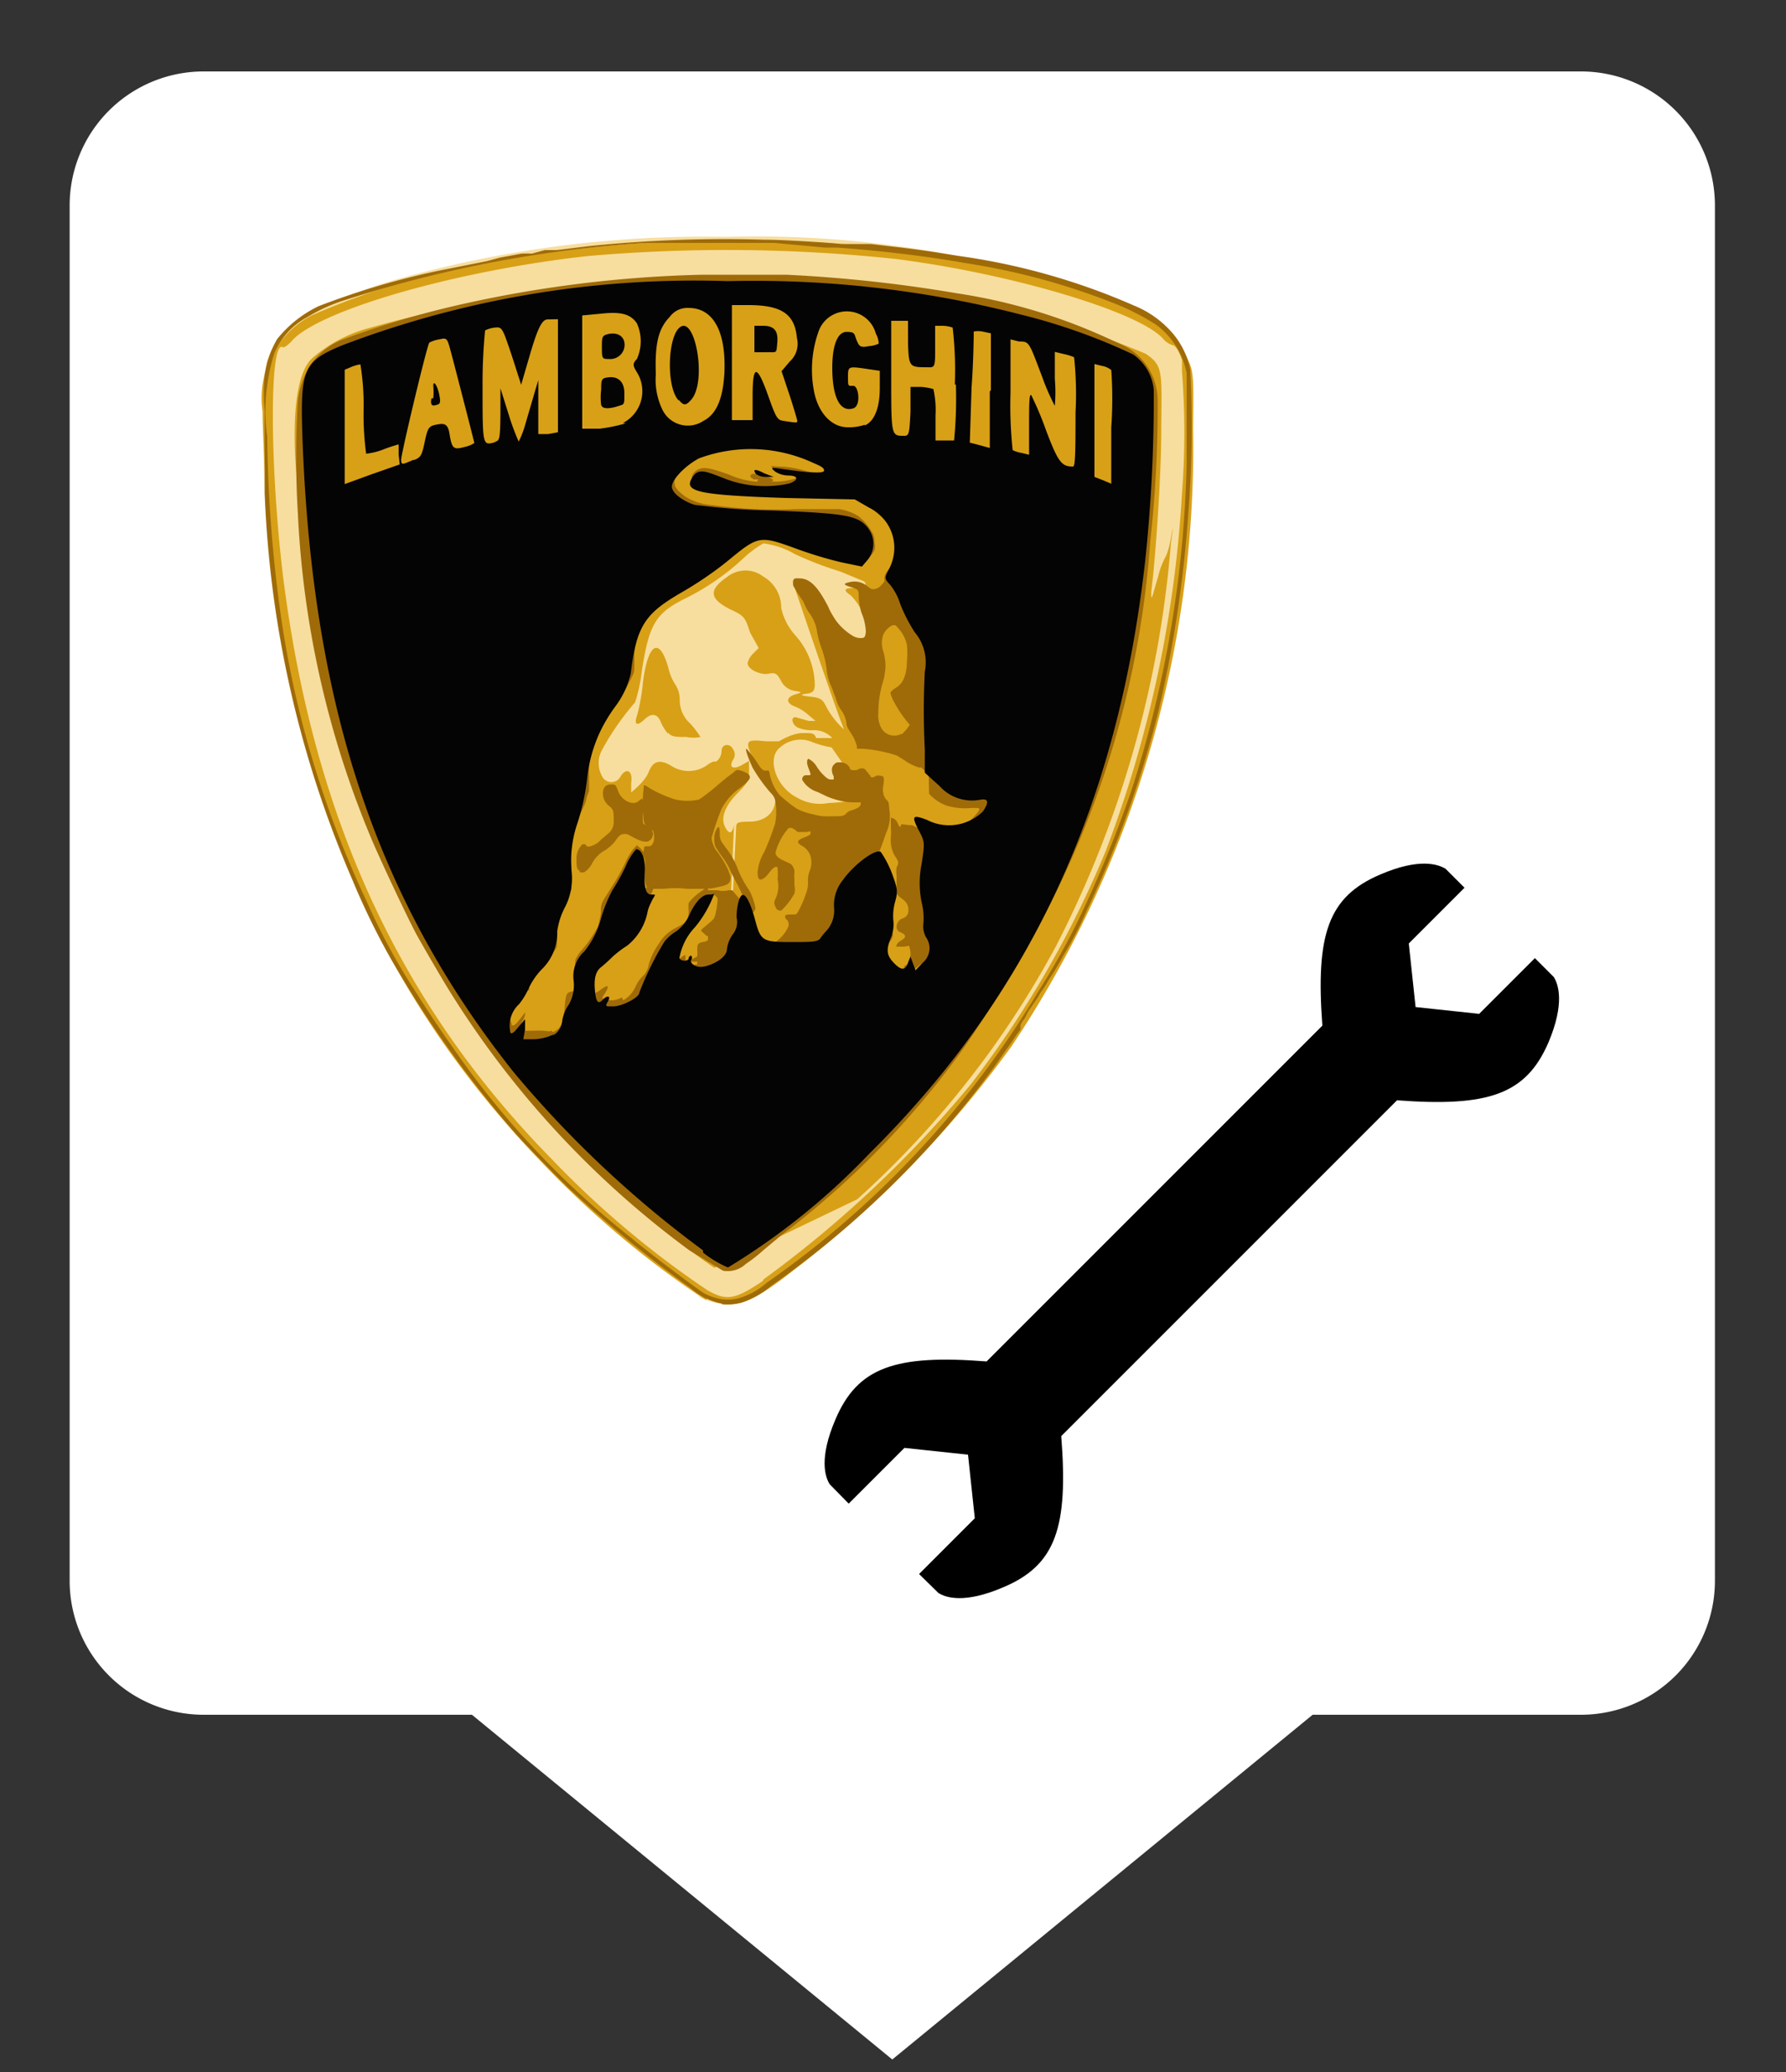 <svg xmlns="http://www.w3.org/2000/svg" viewBox="0 0 50 58"><rect x="0" y="0" width="50" height="58" fill="#333333" stroke="none"/><defs><linearGradient id="Background"><stop offset="0" stop-color="#ffffff" /></linearGradient><linearGradient id="Frame"><stop offset="0" stop-color="#ffffff" /></linearGradient></defs><path d="m44.2 2.75h-38.5a3 3 0 0 0-3 3v38.5a3 3 0 0 0 3 3h7.78l11.5 9.43 11.5-9.43h7.78a3 3 0 0 0 3-3v-38.5a3 3 0 0 0-3-3z" fill="url(#Background)" stroke="url(#Frame)" stroke-miterlimit="10" stroke-width="1.5" /><path d="M41,24.85l-.53-.53c-.21-.13-.74-.31-1.83.16-1.46.62-1.81,1.68-1.62,4.23l-9.4,9.4c-2.55-.2-3.61.16-4.23,1.62-.47,1.09-.29,1.62-.16,1.82l.53.54,1.56-1.56,1.78.19.19,1.78-1.56,1.56.54.53c.2.13.73.31,1.82-.16,1.47-.62,1.82-1.68,1.62-4.23l9.4-9.4c2.55.19,3.61-.16,4.24-1.62.46-1.09.28-1.62.15-1.83l-.53-.53-1.56,1.56-1.78-.19-.19-1.78Z" /><rect fill="none" height="50" width="50" /><path d="m19.6 36.3a26.5 26.5 0 0 1-2.58-2 26.6 26.6 0 0 1-4.23-4.58 28 28 0 0 1-5.07-13 27.7 27.7 0 0 1-0.26-6.57 2.26 2.26 0 0 1 0.86-1.19 13.6 13.6 0 0 1 3-1.2 31.7 31.7 0 0 1 9-1.13 29.4 29.4 0 0 1 11 1.8c1.08 0.44 1.49 0.75 1.8 1.39l0.2 0.43v1.87a31.4 31.4 0 0 1-3.32 14.3 33.3 33.3 0 0 1-2.46 3.84 30.9 30.9 0 0 1-3.89 4.08 23.6 23.6 0 0 1-2.64 2 1.56 1.56 0 0 1-1.48-0.06" fill="#f7de9f" /><path d="M19.77,36.39a25.78,25.78,0,0,1-4.73-4C10.84,28,8.5,22.82,7.64,16c-.11-.91-.29-3.64-.29-4.49A2.61,2.61,0,0,1,8.72,8.83a22.44,22.44,0,0,1,4.59-1.44,39.47,39.47,0,0,1,9.38-.61,29.24,29.24,0,0,1,8,1.49c1.66.59,2.16.92,2.53,1.72.19.4.2.42.18,2a30.11,30.11,0,0,1-5.09,17.31,30.12,30.12,0,0,1-6.11,6.27c-1.27,1-1.73,1.11-2.41.77m1.59-.53a31.77,31.77,0,0,0,5.8-5.46,28.55,28.55,0,0,0,3.78-6.54,33.54,33.54,0,0,0,2.13-10,22,22,0,0,0,0-3.41c0-.19,0-.28,0-.31s-.14-.43-.27-.43a.57.57,0,0,1-.27-.19c-.69-.75-4.24-1.81-7.47-2.22a44.65,44.65,0,0,0-8.65-.08C12.82,7.57,9,8.66,8.19,9.52c-.11.13-.24.22-.27.2-.38-.25-.37,3.3,0,6.38.84,6.75,3.25,12,7.54,16.36a26.45,26.45,0,0,0,4.35,3.66c.53.3.77.26,1.54-.26M20,35.49C9.57,28.35,8.31,13.37,8.31,13.37S8,10.64,8.77,10a4,4,0,0,1,1.5-.8A39.33,39.33,0,0,1,20.7,7.72,28.34,28.34,0,0,1,32.07,9.9c.51.34.45.51.44,2.16,0,1.28-.16,3.56-.28,4.5,0,.29,0,.24.2-.45a2.19,2.19,0,0,1,.22-.56,2.38,2.38,0,0,0,.13-.49c.07-.38.07-.37,0,.15a29.82,29.82,0,0,1-3.23,11.3A26.28,26.28,0,0,1,24,33.57m-4,1.92.61-12.35c0-.12.07-.14.38-.14s.63-.15.7-.49a.38.38,0,0,0-.1-.39,5.1,5.1,0,0,1-.44-.75c-.32-.65-.3-.68.29-.62.21,0,.37,0,.37,0s.37-.23.66-.23.32,0,.38.14h.45a.69.69,0,0,0-.54-.22,1,1,0,0,1-.44-.08c-.17-.1-.19-.34,0-.27l.32.09.19,0-.19-.16a1.28,1.28,0,0,0-.38-.24c-.25-.09-.27-.26,0-.34s.14-.07-.06-.11a.52.52,0,0,1-.34-.28c-.11-.2-.15-.23-.35-.19s-.58-.11-.58-.3a.55.55,0,0,1,.15-.26l.16-.16L21,17.71c-.14-.43-.16-.47-.55-.65-.6-.3-.62-.55-.08-.92a.82.82,0,0,1,1,0,1,1,0,0,1,.5.88,1.71,1.71,0,0,0,.4.77,2.12,2.12,0,0,1,.54,1.38c0,.18-.07.23-.24.25s-.18.05.11.08.35.08.44.26a2.31,2.31,0,0,0,.51.66c-.17-.38-1.44-4.14-1.44-4.14s0-.06.12-.06c.25,0,.66.43,1,1s.55.8.82.77.16-.06.15-.33a1.6,1.6,0,0,0-.47-1c-.21-.14-.18-.2.1-.2s.4-.1.27-.19L23.53,16a9.83,9.83,0,0,1-1.28-.49,2.33,2.33,0,0,0-.88-.3,3.16,3.16,0,0,0-.54.4,6.8,6.8,0,0,1-1.6,1.12c-.88.43-1.06.72-1.27,2.11a4.4,4.4,0,0,1-.18.82A7.4,7.4,0,0,0,16.85,21a.77.77,0,0,0,0,.72.29.29,0,0,0,.53,0c.17-.25.34-.13.29.19,0,.17,0,.27,0,.27s.38-.29.49-.57.28-.38.62-.18a.9.9,0,0,0,1,0c.1-.08.21-.13.24-.11s.18-.11.18-.3.23-.23.32-.05a.25.25,0,0,1,0,.3c-.12.21,0,.28.24.15l.21-.12,0,.27c0,.24,0,.31-.31.62s-.5.66-.37.94.23.17.26-.06m-1.85-2.53a1.53,1.53,0,0,1-.19-.3c-.09-.26-.26-.3-.47-.1s-.3.15-.2-.13a5.58,5.58,0,0,0,.16-.91c.14-1.1.46-1.29.71-.41a1.47,1.47,0,0,0,.22.51.79.79,0,0,1,.1.41.87.87,0,0,0,.29.64,2.75,2.75,0,0,1,.29.38,1,1,0,0,1-.39,0c-.28,0-.44,0-.52-.13m4.58.42a2.57,2.57,0,0,1-.52-.14.86.86,0,0,0-1,.22c-.26.34,0,1.05.56,1.33a1.25,1.25,0,0,0,.86.15,5.88,5.88,0,0,0,1.08-.15" fill="#d8a016" /><path d="M20.21,36.49a1.8,1.8,0,0,1-.86-.42,34.89,34.89,0,0,1-3.46-2.84c-.38-.37-1.23-1.23-1.52-1.57a31.11,31.11,0,0,1-3.45-4.86,20.25,20.25,0,0,1-1.05-2.16A30.19,30.19,0,0,1,7.41,13.81c0-.8,0-1.41,0-2.32a4.94,4.94,0,0,1,0-1,2.76,2.76,0,0,1,.35-1,3.33,3.33,0,0,1,1.16-.92,21.75,21.75,0,0,1,3.4-1l1.31-.26L14,7.21l.33-.06.26-.05a2.72,2.72,0,0,1,.3,0L15.25,7l.34,0,.89-.11a36.86,36.86,0,0,1,4.9-.18c.63,0,2.06.1,2.17.12l.32,0,.51,0,.5.06c.64.07,1.19.15,1.43.19l.5.08a18.57,18.57,0,0,1,4.93,1.39,2.84,2.84,0,0,1,1,.68,2.25,2.25,0,0,1,.58,1.11,31.41,31.41,0,0,1-.06,4.13,34.45,34.45,0,0,1-.83,5.44,29.45,29.45,0,0,1-2,5.56,9.81,9.81,0,0,1-.64,1.24c-.13.24-.25.43-.25.44l-.07.11-.08.12s-.06.09-.1.17l-.09.14v0a1,1,0,0,0-.09.13,2.52,2.52,0,0,1-.15.24,1.11,1.11,0,0,0-.08.12v0a.94.94,0,0,0-.12.18s0,0,0,0a0,0,0,0,0,0,0,1,1,0,0,1-.09.17.55.55,0,0,0-.1.17s0,0,0,0,0,0,0,0a0,0,0,0,1,0,0s0,0,0,.05a.27.27,0,0,0,0,.07c-.07.08-.14.19-.27.38l-.45.64A26.67,26.67,0,0,1,21.58,36a2.41,2.41,0,0,1-.81.46,1.64,1.64,0,0,1-.56.05m.47-.17a2,2,0,0,0,.78-.43,26.52,26.52,0,0,0,7.61-8.16,20.34,20.34,0,0,0,1.12-2,32.71,32.71,0,0,0,1.49-3.64A32.1,32.1,0,0,0,33.22,13c0-.8,0-2.35,0-2.55a2.18,2.18,0,0,0-.87-1.37,6.81,6.81,0,0,0-1.16-.59A19.3,19.3,0,0,0,27,7.36c-1-.18-2.31-.34-3.57-.43l-.34,0L21.68,6.8c-.88,0-2.48,0-3.6,0A34.33,34.33,0,0,0,9.72,8.38a4.84,4.84,0,0,0-1.14.51,2.05,2.05,0,0,0-.9,1,5.37,5.37,0,0,0-.2,2.33A39,39,0,0,0,7.83,17a28.13,28.13,0,0,0,2.44,8.24,17.62,17.62,0,0,0,1.41,2.59c.19.31.72,1.11.94,1.41a24.52,24.52,0,0,0,5,5.37c.55.46,1.86,1.45,2.09,1.59a1.58,1.58,0,0,0,.4.15,1.19,1.19,0,0,0,.53,0M19.3,35a26.11,26.11,0,0,1-6.82-7.43c-.24-.4-.56-.95-.78-1.34s-.91-1.85-1.26-2.65a26.73,26.73,0,0,1-2.1-9.19,26.12,26.12,0,0,1,0-3.19,2.42,2.42,0,0,1,.36-1,2,2,0,0,1,.85-.68A25.79,25.79,0,0,1,13,8.5a34.26,34.26,0,0,1,6.66-.81c.65,0,1.76,0,2,0l.35,0a39.7,39.7,0,0,1,4.78.52,15.74,15.74,0,0,1,4.16,1.23l.46.21a1.73,1.73,0,0,1,1,1.6,34.25,34.25,0,0,1-.21,3.92,26.61,26.61,0,0,1-2.8,10.14,38.17,38.17,0,0,1-2.4,4,24.39,24.39,0,0,1-5.13,5.27l-.48.4a4.46,4.46,0,0,1-.51.4.74.74,0,0,1-.64.19m-4.76-6.68c.23-.1.3-.26.33-.7s.08-.4.22-.44h.08v-.18a3.7,3.7,0,0,1,0-.71,1.12,1.12,0,0,1,.2-.29,3.38,3.38,0,0,0,.43-.64,3.65,3.65,0,0,0,.08-.36c0-.3,0-.26.35-.81.1-.16.25-.43.33-.6a1.88,1.88,0,0,1,.22-.38l.11-.12a.11.11,0,0,1,0,0s.15.12.19.2,0,.1,0,.52,0,.44,0,.47a.19.19,0,0,0,.09,0s0,0,0,0-.09-.2-.08-.51a.84.84,0,0,0,0-.4.32.32,0,0,1,0-.18c0-.06,0-.07.09-.07s.13,0,.18-.14a.53.53,0,0,0,0-.23c0-.05,0-.07-.1-.11a.31.31,0,0,1-.18-.28,3.45,3.45,0,0,1,0-.86c0-.12,0-.12.18,0a3.3,3.3,0,0,0,.71.31,1.5,1.5,0,0,0,.66,0,5,5,0,0,0,.55-.43l.23-.19.19-.14a.2.2,0,0,1,.11-.07.76.76,0,0,1,.3.12c.11.1,0,.2-.21.37a1.71,1.71,0,0,0-.54.6,8,8,0,0,0-.28.82.78.78,0,0,0,.12.33,2.94,2.94,0,0,1,.35.57,1.62,1.62,0,0,0,.06.17c0,.14,0,.22-.25.28l-.28.06h-.1l0,.05s0,0,.05,0,.05,0,.22,0a.62.62,0,0,0,.31,0l.1,0,.05.06a3.11,3.11,0,0,0,.34.36,3.71,3.71,0,0,0-.25-.59,4.48,4.48,0,0,1-.22-.44,2.36,2.36,0,0,0-.24-.38,2.58,2.58,0,0,1-.16-.25.73.73,0,0,1,0-.38c.08-.2.13-.19.13,0s0,.21.2.47a2.18,2.18,0,0,1,.31.57,3,3,0,0,0,.32.59,1.79,1.79,0,0,1,.17.49.17.17,0,0,1-.06.11l-.06.07,0-.05s-.05-.05-.05,0a.27.27,0,0,0,0,.13c0,.12,0,.12.06.17s.06.07.06.17a.33.33,0,0,0,.12.29,1.68,1.68,0,0,0,.26.08l.2,0,.08-.06a1,1,0,0,0,.29-.35.21.21,0,0,0,0-.21.5.5,0,0,1-.07-.08c0-.08,0-.09.16-.09s.15,0,.19-.06a2.79,2.79,0,0,0,.24-.55.72.72,0,0,0,.05-.31.75.75,0,0,1,.05-.31.6.6,0,0,0,0-.46.52.52,0,0,0-.23-.24c-.15-.09-.13-.15.08-.23s.17-.1.17-.15,0,0-.16,0-.16,0-.19,0-.16-.17-.27-.1a1.66,1.66,0,0,0-.36.68c0,.07.08.16.23.22l.19.09a.3.3,0,0,1,.11.26.72.72,0,0,0,0,.17s0,.1,0,.17a.48.48,0,0,1,0,.23,1.9,1.9,0,0,1-.37.48c-.06,0-.13,0-.17-.13a.2.2,0,0,1,0-.18.83.83,0,0,0,.07-.56,2,2,0,0,0,0-.31c0-.08-.1-.06-.22.1s-.2.21-.26.21-.08-.07-.08-.21a1.3,1.3,0,0,1,.18-.55,7,7,0,0,0,.31-.81,1.77,1.77,0,0,0,0-.65.39.39,0,0,0-.12-.2,4.57,4.57,0,0,1-.51-.71c-.12-.26-.22-.53-.17-.53a2.93,2.93,0,0,1,.31.41c.11.17.16.21.24.2s.07,0,.09.05a1.32,1.32,0,0,0,.29.64,4.21,4.21,0,0,0,.48.38,1.78,1.78,0,0,0,.48.16,1.29,1.29,0,0,0,.45.05c.32,0,.39,0,.46-.09a.3.3,0,0,1,.15-.08.77.77,0,0,0,.15-.06.16.16,0,0,0,.1-.16s0,0-.24,0a2.06,2.06,0,0,1-.72-.17l-.25-.12a.74.74,0,0,1-.43-.34.11.11,0,0,1,.09-.13s.07,0,.08,0h0c.08,0,.08,0,0-.21s0-.25,0-.25.13.05.23.21.16.21.21.26.12.11.18.11l.09,0s0-.05,0-.09a.34.34,0,0,1-.05-.17.19.19,0,0,1,.06-.16c.06-.06.07-.06.16-.06a.3.3,0,0,1,.28.15c0,.06.05.07.13.07a.23.23,0,0,0,.15-.05c.06,0,.08,0,.11,0a.26.26,0,0,1,.09.09l.1.12c0,.05.06.06.15,0a.24.24,0,0,1,.15,0c.08,0,.09.07.06.26s0,.17,0,.25a.44.44,0,0,0,.08.15c.07.07.07.07.09.3a1.09,1.09,0,0,1-.09.63l-.13.37a1.17,1.17,0,0,1-.12.25l-.05.06.07.06a1,1,0,0,1,.27.47c.15.39.17.43.17.58a1,1,0,0,1-.08.38c-.1.32-.1.44,0,.57a.3.3,0,0,1,.06.11s0,.1-.09.2c-.23.39-.23.56,0,.78s.22.17.29.16,0,0,.06-.11.06-.19.12-.18,0,0,0,.13,0,.18.07.18a.9.9,0,0,0,.38-.31l0-.06-.08.06-.12.1c-.06.06-.11.07-.17,0s-.07-.12,0-.27,0-.29,0-.34-.08,0-.2,0l-.17,0s0-.1.13-.17.18-.15,0-.23a.16.16,0,0,1-.12-.17.26.26,0,0,1,.16-.22.22.22,0,0,0,.17-.23.34.34,0,0,0-.15-.3c-.18-.14-.18-.13-.18-.3s0-.15,0-.18,0-.08,0-.19a.89.89,0,0,1,0-.23c.07-.13.06-.16-.06-.34a.89.89,0,0,1-.1-.5,1.29,1.29,0,0,0,0-.25c0-.06,0-.27,0-.29s.13,0,.19.14.08.12.09.06.11,0,.32,0a1.69,1.69,0,0,0,1.3.11,2.11,2.11,0,0,0,.54-.48c.07-.12.06-.12-.23-.11a1.74,1.74,0,0,1-.68-.08,1.27,1.27,0,0,1-.46-.32L26,21.67a1.47,1.47,0,0,1-.2-.18.05.05,0,0,0-.05,0,1.36,1.36,0,0,1-.43-.21l-.21-.13a4,4,0,0,0-.95-.19l-.17,0v-.06a1.09,1.09,0,0,0-.17-.38c-.09-.15-.12-.19-.12-.26a.84.84,0,0,0-.17-.41,1,1,0,0,1-.13-.3l-.12-.32a1.39,1.39,0,0,1-.14-.52,2.83,2.83,0,0,0-.15-.59,3,3,0,0,1-.11-.4,1.17,1.17,0,0,0-.23-.57,1.41,1.41,0,0,1-.14-.26.37.37,0,0,0-.07-.12l-.12-.18-.11-.19a.19.19,0,0,1,0-.11c0-.08,0-.11.17-.1.3,0,.52.24.81.8a1.65,1.65,0,0,0,.67.8.43.43,0,0,0,.21.07c.12,0,.15,0,.17-.17a1.47,1.47,0,0,0-.12-.53,1.81,1.81,0,0,1-.08-.42c0-.23,0-.24-.23-.31s-.19-.1,0-.14a.55.55,0,0,1,.47.12c.11.08.13.09.2.08a.29.29,0,0,0,.19-.11c.09-.09.1-.11.09-.17a.32.32,0,0,1,.11-.25c.05-.05.09-.13.14-.37a1.1,1.1,0,0,0-.06-.83A3,3,0,0,0,24,14c-.26-.12-.28-.12-1.68-.14a13.55,13.55,0,0,1-2.48-.12c-.29-.1-.5-.28-.47-.41a.36.36,0,0,1,.2-.2c.17-.07.4,0,.85.16a2.27,2.27,0,0,0,1.14.19,2,2,0,0,0,.84-.13s0,0,0,0a1.09,1.09,0,0,0-.3-.1c-.33-.08-.5-.15-.5-.19s0,0,.25,0a2.94,2.94,0,0,1,.73.13,1.19,1.19,0,0,0,.53,0c.06,0,.07-.07,0-.12a4.15,4.15,0,0,0-1.26-.46,4.65,4.65,0,0,0-1.08-.07,2.52,2.52,0,0,0-1.21.22,1.67,1.67,0,0,0-.64.59c-.1.22,0,.36.28.56a1.66,1.66,0,0,0,.74.23,13.18,13.18,0,0,0,2.38.11c.61,0,1.11,0,1.17,0a1.5,1.5,0,0,1,.53.19,1.54,1.54,0,0,1,.4.47.45.45,0,0,1,.06.27.4.4,0,0,1,0,.23,1,1,0,0,1-.3.33,1,1,0,0,1-.54-.1,1.16,1.16,0,0,0-.4-.09,1.14,1.14,0,0,1-.58-.17A6.62,6.62,0,0,0,21.48,15a.66.66,0,0,0-.41.08,2.06,2.06,0,0,0-.62.5,2.34,2.34,0,0,1-.65.53c-.33.16-1.27.7-1.36.77a2.66,2.66,0,0,0-.44.55,2,2,0,0,0-.24,1c0,.36,0,.38-.07.52a6.73,6.73,0,0,1-.46.81,8.76,8.76,0,0,0-.48.8,2.23,2.23,0,0,0-.26,1.15v.43l-.07.19c0,.11-.11.31-.17.45A2.63,2.63,0,0,0,16,24.21v.69l-.08.15a1.87,1.87,0,0,1-.16.28,1.33,1.33,0,0,0-.17.71,3.9,3.9,0,0,1,0,.41c0,.07,0,.11-.24.34-.39.44-.53.66-.53.82s0,.09-.08.13a1.73,1.73,0,0,0-.42.48.5.5,0,0,0,0,.42c0,.11.09.09.24-.12l.14-.18,0,0a.27.27,0,0,1,0,.07.56.56,0,0,1-.08.18,1,1,0,0,0-.07.2c0,.06.07.07.45.06s.35.05.43,0m.8-4.48c-.07,0-.1-.13-.09-.33a.53.53,0,0,1,.17-.41l.07,0,.05.06a.12.12,0,0,0,.09,0,.58.58,0,0,0,.3-.18l.2-.17a.42.42,0,0,0,.16-.38c0-.25,0-.3-.14-.41a.43.43,0,0,1-.16-.34c0-.16.07-.25.22-.25s.13,0,.22.22.39.38.55.25.09-.06.13,0,0,.08,0,.3a2.12,2.12,0,0,0,0,.31s.05.06.12.09.17.11.16.23a.23.23,0,0,1-.16.2c-.11,0-.18,0-.5-.18a.25.25,0,0,0-.26,0,.69.69,0,0,0-.14.17,1.19,1.19,0,0,1-.28.25.9.9,0,0,0-.37.38.64.64,0,0,1-.22.24h0l-.12,0m5-11-.12,0c-.11-.05-.13-.1-.07-.14s.09,0,.18,0a.53.53,0,0,0,.19.05.42.42,0,0,1,.18.06c.07.05.08.07,0,.09a1.8,1.8,0,0,1-.4,0M17.45,28a.83.83,0,0,0,.35-.4.91.91,0,0,1,.18-.26.56.56,0,0,0,.18-.34,1.89,1.89,0,0,1,.27-.56,1.16,1.16,0,0,1,.46-.45c.35-.18.37-.21.39-.48a.89.89,0,0,1,0-.24,1.64,1.64,0,0,1,.35-.32l.1-.07h-.5a2.74,2.74,0,0,0-.64,0l-.21,0h-.09l-.12.3a3,3,0,0,0-.11.32,1.81,1.81,0,0,1-.09.35,2.45,2.45,0,0,1-.44.47l-.12,0a.19.19,0,0,0-.17.13.59.59,0,0,1-.16.14,2.35,2.35,0,0,0-.42.4.81.81,0,0,0-.09.43c0,.21,0,.38.08.38a.55.55,0,0,0,.17-.1c.21-.15.25-.12.12.1a.55.55,0,0,0-.08.14s.13.07.3.06a.73.73,0,0,0,.25-.08m2.11-1s0,0-.08,0-.14,0-.13,0,0-.06.09-.08l.12-.07a1.48,1.48,0,0,0,0-.16c0-.17,0-.21.16-.24s.14-.06.14-.13,0,0-.08-.08-.14-.1-.09-.15l.19-.16c.14-.12.15-.14.18-.22a2.52,2.52,0,0,0,.07-.46c0-.05-.08-.12-.11-.12s0,0-.07,0,0,0,0,0-.06.11-.12.22l-.2.36a.39.39,0,0,1-.18.23,1,1,0,0,0-.47.77c0,.15,0,.26,0,.26a.4.4,0,0,0,.12-.08.42.42,0,0,1,.13-.08s0,0,0,.13l0,.13h.07a.47.47,0,0,0,.26,0m5.72-6.43a1.23,1.23,0,0,0,.15-.16l.08-.11-.05-.06a3.26,3.26,0,0,1-.39-.58,1.19,1.19,0,0,1-.1-.24c0-.05.06-.1.17-.17s.28-.23.29-.72a2.71,2.71,0,0,0,0-.47,1,1,0,0,0-.23-.45l-.09-.1-.08,0a.55.55,0,0,0-.26.26.72.72,0,0,0,0,.48,1.55,1.55,0,0,1,.06.37,1.81,1.81,0,0,1-.09.54,2.94,2.94,0,0,0-.11.79.76.76,0,0,0,.1.47.42.42,0,0,0,.55.13" fill="#9f6b08" /><path d="M19.68,35a30.38,30.38,0,0,1-5.31-5c-3.82-4.81-5.62-10.22-5.9-17.66-.07-2,0-2.21,1.1-2.67a27.74,27.74,0,0,1,10.81-1.8,30,30,0,0,1,8.18.93,16.73,16.73,0,0,1,3.16,1.12,1.35,1.35,0,0,1,.58,1,42.88,42.88,0,0,1-.24,4.78c-.77,6.85-3.24,12.16-7.73,16.6a19.3,19.3,0,0,1-3.95,3.18,3,3,0,0,1-.7-.42M15.46,29a.54.54,0,0,0,.28-.43,1.12,1.12,0,0,1,.19-.46,1.11,1.11,0,0,0,.13-.65.94.94,0,0,1,.3-.83,2.51,2.51,0,0,0,.47-.94,4,4,0,0,1,.32-.78,5.87,5.87,0,0,0,.37-.67,1.72,1.72,0,0,1,.29-.47c.15,0,.26.26.24.62s0,.65.18.65.09,0,0,.22a1,1,0,0,0-.11.31,1.6,1.6,0,0,1-.56.9,3.06,3.06,0,0,0-.42.32,4.2,4.2,0,0,1-.32.29c-.15.12-.2.33-.16.69s.12.31.23.2.22-.1.13.06-.06.14.16.14.72-.24.72-.39a8.71,8.71,0,0,1,.7-1.42,1.22,1.22,0,0,1,.33-.29,1.13,1.13,0,0,0,.35-.42c.16-.37.37-.61.55-.61S20,25,20,25a3.14,3.14,0,0,1-.54.95,1.68,1.68,0,0,0-.44.87c.05.1.26.09.26,0a.08.08,0,0,1,.07-.07s.05.06,0,.12.1.25.39.18.61-.27.61-.48a.92.92,0,0,1,.16-.41.55.55,0,0,0,.11-.48c0-.27.07-.63.18-.63s.25.35.35.74c.15.55.21.58,1,.58.56,0,.75,0,.82-.11s.15-.18.22-.27a.85.85,0,0,0,.16-.58,1.11,1.11,0,0,1,.25-.78c.32-.45.93-.89,1.06-.78a2.84,2.84,0,0,1,.3.57c.17.46.18.53.1.82a1.47,1.47,0,0,0-.05.53,1,1,0,0,1-.06.46c-.15.35-.13.51.07.72s.32.23.4,0l.07-.17.07.19.07.19.2-.21a.53.53,0,0,0,.09-.72.64.64,0,0,1-.07-.37,1.81,1.81,0,0,0-.05-.61,2.68,2.68,0,0,1,0-1.06c.09-.58.09-.63-.06-.91-.23-.44-.21-.49.21-.33a1.35,1.35,0,0,0,1.57-.24c.18-.27.15-.37-.1-.32A1.22,1.22,0,0,1,26.3,22l-.41-.37,0-.65a21.65,21.65,0,0,1,0-2.18,1.31,1.31,0,0,0-.28-1.1,4.35,4.35,0,0,1-.41-.8,1.64,1.64,0,0,0-.28-.53c-.16-.17-.16-.19-.05-.41a1.25,1.25,0,0,0-.54-1.75l-.4-.23L22,13.94c-2.38-.08-2.83-.17-2.65-.52s.38-.24,1,0a3.13,3.13,0,0,0,1.76.11c.26-.1.24-.22-.06-.22a.69.69,0,0,1-.35-.11c-.13-.11-.12-.12.15-.08.9.13,1.22.14,1.22.05s-.14-.14-.32-.22a4.16,4.16,0,0,0-3.18-.12c-.38.2-.76.59-.76.79s.35.42.63.51a19.29,19.29,0,0,0,2.19.16c2.05.08,2.4.14,2.67.49a.72.72,0,0,1,0,.88l-.17.2-.58-.12a11.38,11.38,0,0,1-1.2-.36c-1.1-.4-1.1-.4-2,.34a10.19,10.19,0,0,1-1.28.87c-1,.58-1.25.92-1.41,2.25a2.42,2.42,0,0,1-.43.93,4.05,4.05,0,0,0-.79,2,6.32,6.32,0,0,1-.28,1.29A3.25,3.25,0,0,0,16,24.37a1.76,1.76,0,0,1-.17,1,2.06,2.06,0,0,0-.23.7,1.42,1.42,0,0,1-.44,1.07,2,2,0,0,0-.37.55,1.93,1.93,0,0,1-.26.42.82.82,0,0,0-.25.74c0,.11.07.11.23-.1l.19-.22,0,.28-.05.28h.32a1.4,1.4,0,0,0,.56-.15m5.62-15.69c-.08-.12,0-.13.25,0l.26.1h-.23a.48.48,0,0,1-.28-.09" fill="#040404" /><path d="M11.16,12.72c0-.15,0-.28,0-.28a4.08,4.08,0,0,0-.45.15,1.87,1.87,0,0,1-.46.11,8.28,8.28,0,0,1-.07-1.27,7.08,7.08,0,0,0-.09-1.23,1,1,0,0,0-.25.07l-.19.08v3.2l.77-.28.77-.27ZM31.1,10.35a.58.58,0,0,0-.26-.11l-.2-.05v3.16l.23.09.24.1,0-1.57a11.43,11.43,0,0,0,0-1.62m-1,1.2A9.86,9.86,0,0,0,30.07,10a1.44,1.44,0,0,0-.29-.09l-.25-.06,0,.75a4.5,4.5,0,0,1,0,.76,6.18,6.18,0,0,1-.35-.8c-.38-1-.36-1-.65-1l-.24-.06V11a11.78,11.78,0,0,0,.06,1.6.89.89,0,0,0,.26.08l.2.05v-.87c0-.49,0-.85.06-.8a9.37,9.37,0,0,1,.42,1c.34.9.44,1,.75,1,.06,0,.07-.36.07-1.56M11.58,12.88c.2-.07.23-.13.31-.51s.11-.44.31-.48.33-.06.38.23c.07.44.11.48.43.39a.73.73,0,0,0,.27-.11s-.13-.52-.28-1.1-.32-1.24-.38-1.46c-.1-.38-.11-.39-.32-.34a.89.89,0,0,0-.28.09c-.06.05-.79,3.11-.79,3.28s.06.12.35,0m.55-1.72a1.93,1.93,0,0,0,0-.35c0-.18.12,0,.17.26s0,.25-.1.28-.16,0-.12-.19m15.66-.23V9.33l-.24-.05a.68.68,0,0,0-.24,0s0,.72-.06,1.56l-.05,1.55.27.07.29.08s0-.71,0-1.58m-13.87,1.4c.15,0,.16-.08.17-.77v-.72l.23.73a6.74,6.74,0,0,0,.28.76s.1-.18.18-.46.2-.68.26-.89l.11-.37v1.51l.28,0,.27-.05,0-1.57c0-.86,0-1.58,0-1.59s-.13,0-.27,0-.25.09-.5.94l-.26.89-.26-.81c-.27-.8-.27-.81-.48-.79a.79.79,0,0,0-.27.08,15.49,15.49,0,0,0-.07,1.6c0,1.69,0,1.62.38,1.52m12.84-1.6a10.33,10.33,0,0,0-.06-1.6.91.91,0,0,0-.27-.05l-.22,0,0,.58c0,.58,0,.59-.22.58-.5,0-.52,0-.54-.7l0-.6-.23,0-.24,0v1.57c0,1.67,0,1.65.37,1.65.13,0,.14-.07.17-.68l0-.69.29,0a1.78,1.78,0,0,1,.35.06,2.67,2.67,0,0,1,.06.74v.7l.23,0,.29,0a12.07,12.07,0,0,0,.05-1.57m-9.32,1.08a1,1,0,0,0,.39-1.42c-.12-.19-.12-.25,0-.37a1.22,1.22,0,0,0,0-1c-.18-.26-.44-.33-1-.27l-.53.05V12l.49,0a4.79,4.79,0,0,0,.73-.15m-.69-.51a1.67,1.67,0,0,1,0-.43c0-.29,0-.33.23-.35s.42.11.42.45,0,.3-.18.36-.4.09-.45,0m0-1.65c0-.28,0-.33.18-.37s.4,0,.45.23a.4.4,0,0,1-.42.47c-.2,0-.21,0-.21-.33m7.36,2.19c.27-.12.42-.49.42-1.05v-.48l-.34-.05c-.54-.08-.55-.08-.55.21s0,.26.15.26.22.56,0,.63c-.37.12-.59-.3-.59-1.14,0-.63.15-1,.4-1s.21.06.28.23.1.22.34.17a.79.79,0,0,0,.28-.07s0-.14-.08-.28a.84.84,0,0,0-1.59-.1,3.19,3.19,0,0,0-.14,1.72c.12.61.5,1,.94,1a1.35,1.35,0,0,0,.48-.07m-4.46-.14c.32-.2.49-.61.53-1.31.05-1.14-.3-1.82-1-1.82a.61.61,0,0,0-.53.25c-.32.33-.42.75-.39,1.61a1.93,1.93,0,0,0,.19,1,.79.79,0,0,0,1.16.29M19,11.21c-.37-.38-.31-1.93.09-2.08s.69,1.58.26,2.06c-.15.17-.21.17-.35,0m3.32.58s-.1-.36-.22-.72l-.22-.66.23-.27a.67.67,0,0,0,.2-.66c-.06-.67-.43-.92-1.36-.92h-.46v3.22h.58v-.67c0-.9.12-.9.44,0,.21.59.25.67.42.69.37.06.39.06.39,0M21.12,9.51V9.12l.25,0c.32,0,.42.16.39.48s0,.25-.33.26l-.31,0Z" fill="#d8a016" /></svg>